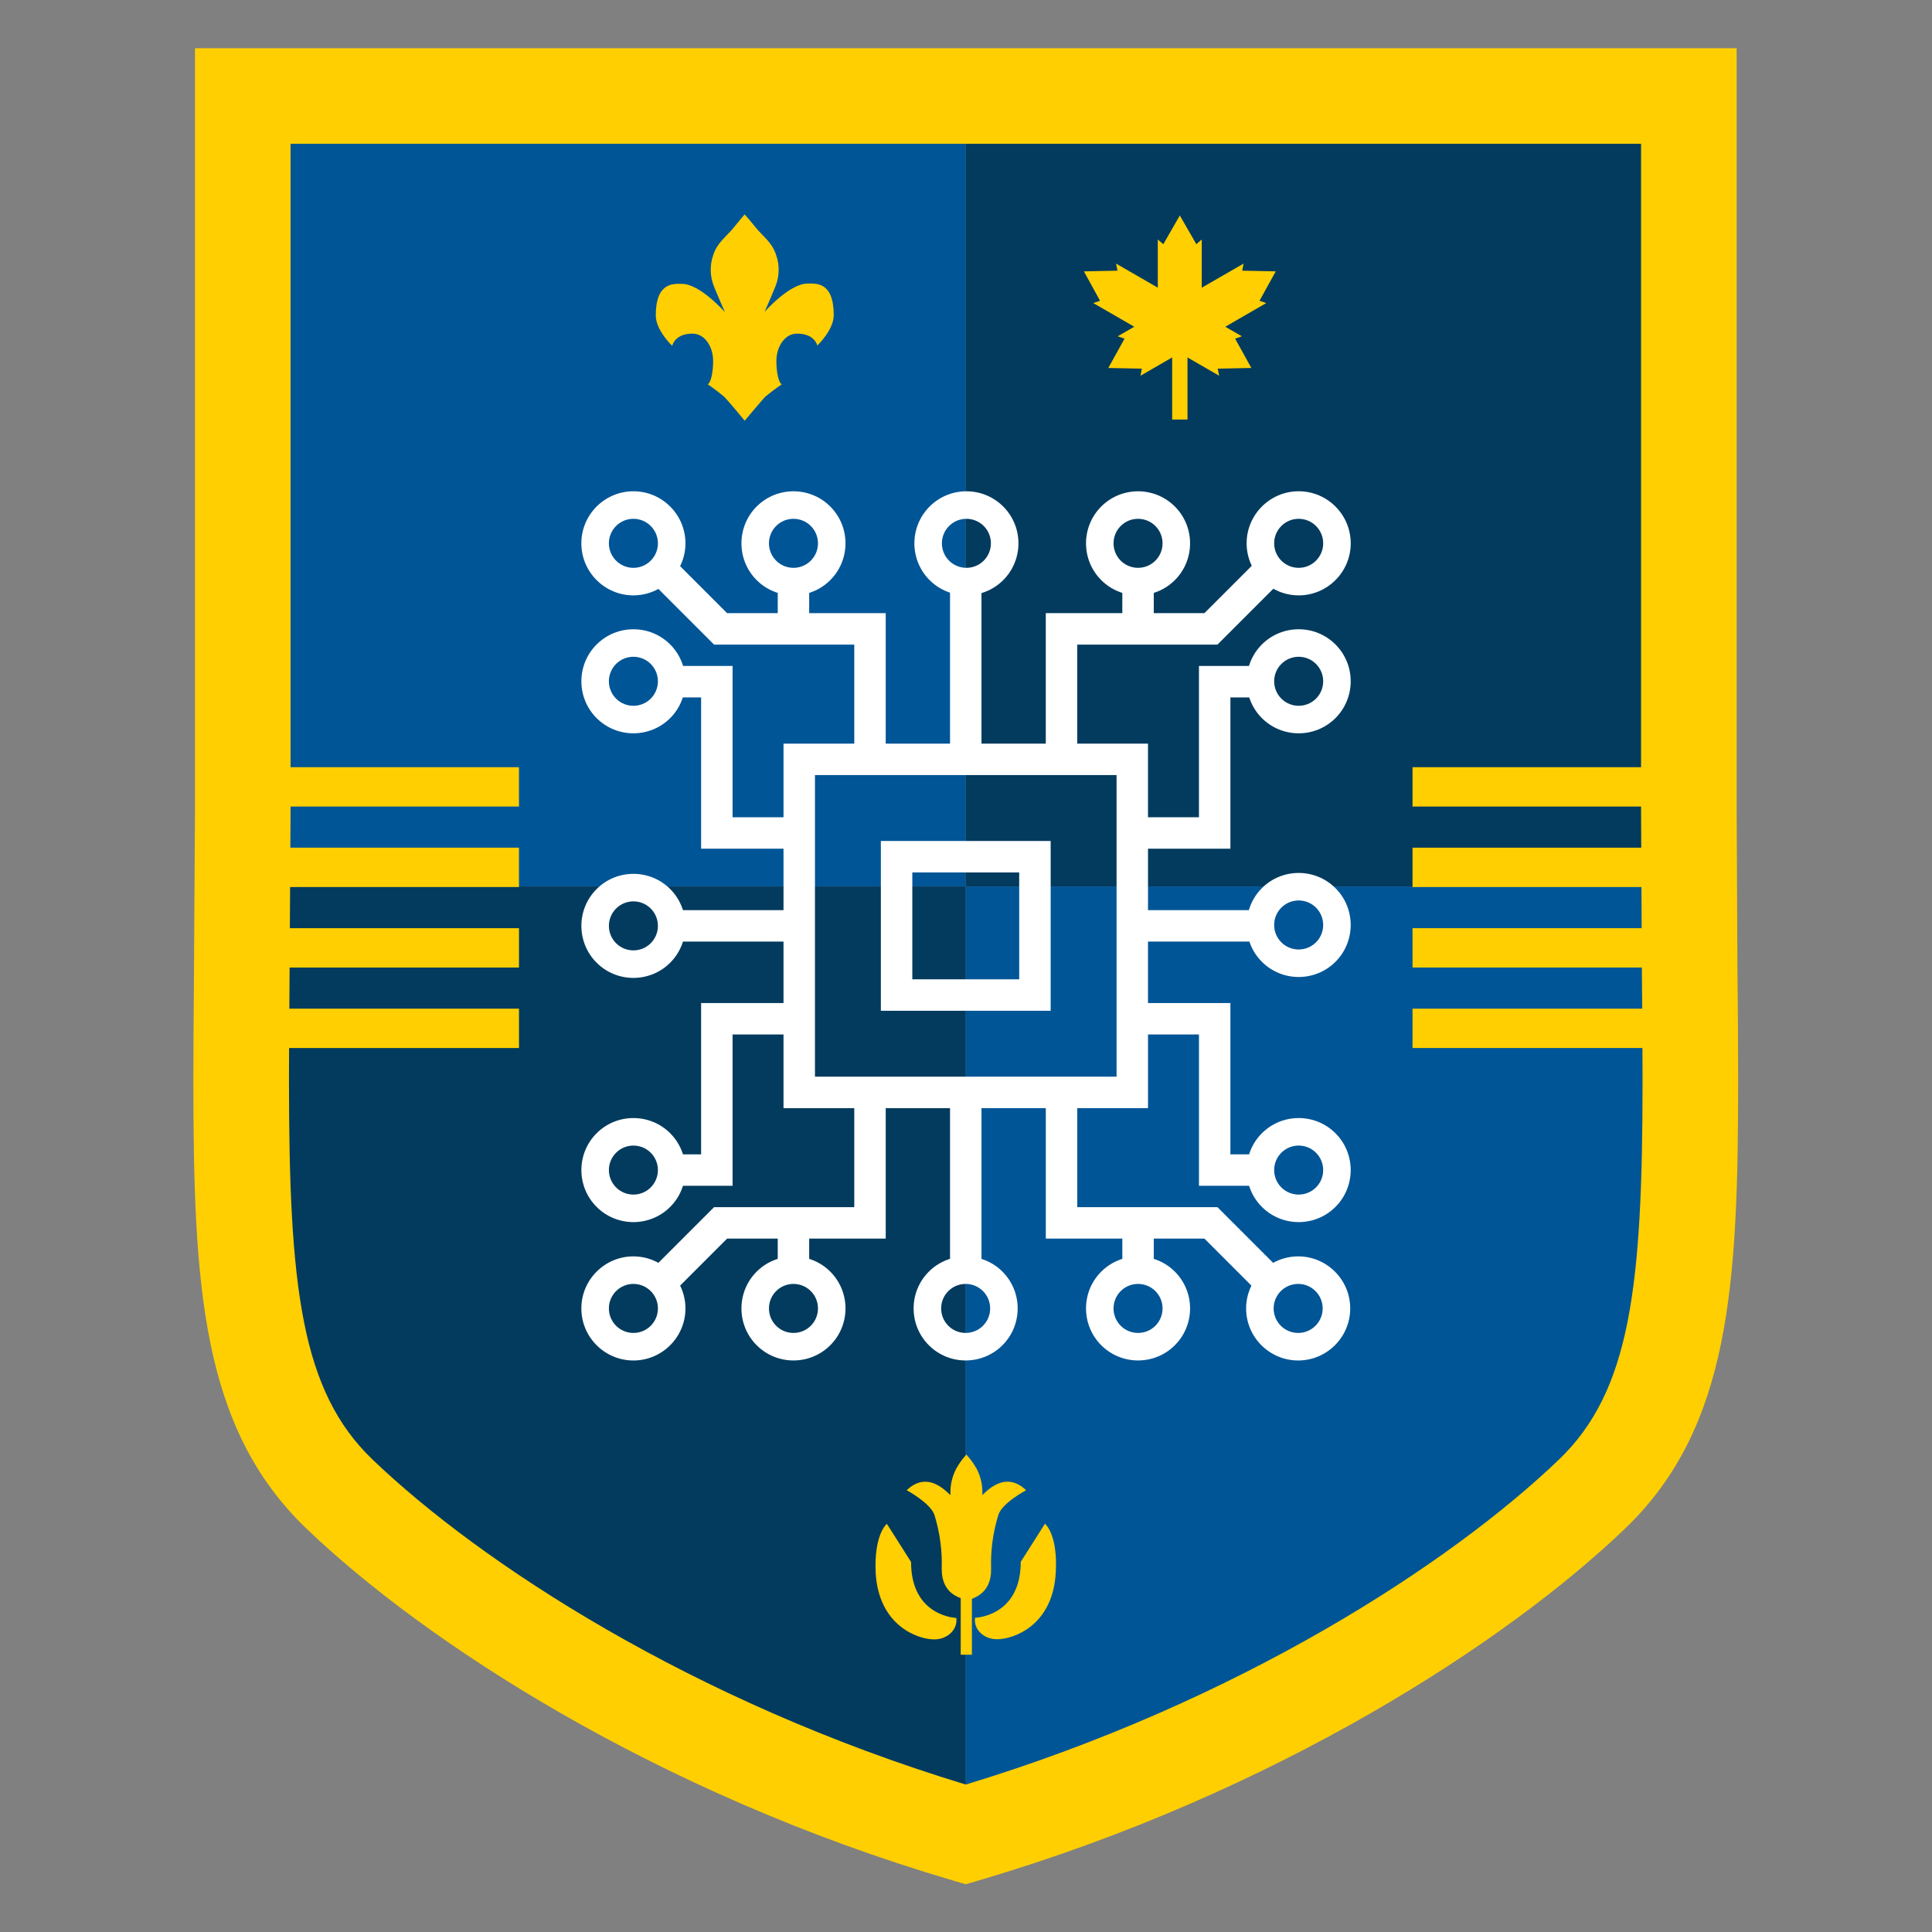 <?xml version="1.0" encoding="UTF-8" standalone="no"?>
<!-- Created with Inkscape (http://www.inkscape.org/) -->

<svg
   xmlns:dc="http://purl.org/dc/elements/1.1/"
   xmlns:cc="http://creativecommons.org/ns#"
   xmlns:rdf="http://www.w3.org/1999/02/22-rdf-syntax-ns#"
   xmlns:svg="http://www.w3.org/2000/svg"
   xmlns="http://www.w3.org/2000/svg"
   xmlns:sodipodi="http://sodipodi.sourceforge.net/DTD/sodipodi-0.dtd"
   xmlns:inkscape="http://www.inkscape.org/namespaces/inkscape"
   version="1.1"
   id="svg2"
   xml:space="preserve"
   width="1078.991"
   height="1078.991"
   viewBox="0 0 1078.991 1078.991"
   sodipodi:docname="CSS Shield.svg"
   inkscape:version="0.92.3 (2405546, 2018-03-11)"><rect x="0" y="0" width="1078.991" height="1078.991" fill="#808080" stroke="none"/><defs
     id="defs6"><clipPath
       clipPathUnits="userSpaceOnUse"
       id="clipPath26"><path
         d="M 0,809.243 H 2040 V 0 H 0 Z"
         id="path24"
         inkscape:connector-curvature="0" /></clipPath></defs><sodipodi:namedview
     pagecolor="#ffffff"
     bordercolor="#666666"
     borderopacity="1"
     objecttolerance="10"
     gridtolerance="10"
     guidetolerance="10"
     inkscape:pageopacity="0"
     inkscape:pageshadow="2"
     inkscape:window-width="1920"
     inkscape:window-height="1001"
     id="namedview4"
     showgrid="false"
     inkscape:pagecheckerboard="true"
     inkscape:zoom="0.35251353"
     inkscape:cx="96.110842"
     inkscape:cy="353.14815"
     inkscape:window-x="2391"
     inkscape:window-y="-9"
     inkscape:window-maximized="1"
     inkscape:current-layer="g10" /><g
     id="g10"
     inkscape:groupmode="layer"
     inkscape:label="CSS Logo"
     transform="matrix(1.333,0,0,-1.333,0,1078.991)"><g
       id="g563"
       transform="translate(61.019,-3.8588056e-4)"><g
         transform="translate(343.603,769.217)"
         id="g12"><path
           inkscape:connector-curvature="0"
           id="path14"
           style="fill:#005596;fill-opacity:1;fill-rule:nonzero;stroke:none"
           d="m 0,0 h -0.004 -302.905 v -299.962 l -0.184,-31.235 H 0 Z" /></g><g
         transform="translate(646.712,438.02)"
         id="g16"><path
           inkscape:connector-curvature="0"
           id="path18"
           style="fill:#033b5e;fill-opacity:1;fill-rule:nonzero;stroke:none"
           d="M 0,0 -0.156,31.234 V 331.197 H -303.109 V 0 Z" /></g><g
         transform="translate(40.51,438.02)"
         id="g28"><path
           inkscape:connector-curvature="0"
           id="path30"
           style="fill:#033b5e;fill-opacity:1;fill-rule:nonzero;stroke:none"
           d="m 0,0 -0.189,-32.318 c -0.135,-17.398 -0.295,-33.621 -0.295,-48.666 0,-89.257 4.889,-138.737 41.167,-173.535 48.055,-46.086 141.971,-107.152 262.405,-142.627 0.002,0.001 0.003,0.001 0.005,0.002 V 0 Z" /></g><g
         transform="translate(646.712,438.02)"
         id="g32"><path
           inkscape:connector-curvature="0"
           id="path34"
           style="fill:#005596;fill-opacity:1;fill-rule:nonzero;stroke:none"
           d="m 0,0 h -303.109 v -397.144 c 120.441,35.475 214.366,96.54 262.409,142.625 36.313,34.889 41.167,84.324 41.167,173.535 0,15.089 -0.125,31.268 -0.306,48.734 z" /></g><g
         transform="translate(281.406,664.676)"
         id="g36"><path
           inkscape:connector-curvature="0"
           id="path38"
           style="fill:#ffcf01;fill-opacity:1;fill-rule:nonzero;stroke:none"
           d="m 0,0 c 0,0 6.883,6.471 6.883,12.735 0,14.22 -7.625,13.231 -10.963,13.231 -7.625,0 -18.011,-11.87 -18.011,-11.87 1.154,2.596 3.132,7.212 3.709,8.655 0.247,0.577 0.536,1.319 0.865,2.102 1.668,4.164 1.771,8.791 0.289,13.024 -1.772,5.481 -5.564,7.831 -8.655,11.664 -3.091,3.833 -4.575,5.399 -4.575,5.399 0,0 -1.195,-1.36 -4.534,-5.482 -3.338,-4.121 -6.883,-6.182 -8.655,-11.664 -1.462,-4.256 -1.33,-8.898 0.371,-13.065 0.289,-0.824 0.618,-1.525 0.865,-2.102 0.578,-1.442 2.556,-6.059 3.71,-8.655 0,0 -10.386,11.87 -18.011,11.87 -3.297,0 -10.963,0.948 -10.963,-13.23 0,-6.265 6.883,-12.736 6.883,-12.736 0,0 0.989,5.111 8.49,5.111 5.152,0 8.655,-5.399 8.655,-11.499 0,-4.987 -1.03,-9.191 -2.267,-9.727 2.429,-1.646 4.768,-3.421 7.007,-5.317 1.566,-1.566 8.49,-9.932 8.49,-9.932 0,0 6.924,8.243 8.491,9.932 2.255,1.894 4.608,3.668 7.048,5.317 -1.237,0.536 -2.268,4.699 -2.268,9.727 0,6.059 3.504,11.499 8.656,11.499 C -1.03,5.028 0,0 0,0" /></g><g
         transform="translate(417.382,654.991)"
         id="g40"><path
           inkscape:connector-curvature="0"
           id="path42"
           style="fill:#ffcf01;fill-opacity:1;fill-rule:nonzero;stroke:none"
           d="m 0,0 -0.577,-2.967 13.271,7.666 v -26.007 h 3.009 0.371 3.05 V 4.699 L 32.395,-2.967 31.777,0 45.873,0.289 39.072,12.571 41.916,13.56 34.95,17.558 52.137,27.491 49.293,28.438 56.094,40.762 42.04,41.05 42.616,44.018 25.1,33.92 V 54.116 L 22.833,52.137 15.909,64.172 8.985,52.137 6.677,54.116 V 33.92 l -17.475,10.098 0.576,-2.968 -14.054,-0.288 6.759,-12.324 -2.843,-0.947 17.186,-9.933 -6.965,-3.998 2.885,-0.989 -6.801,-12.282 z" /></g><path
         inkscape:connector-curvature="0"
         id="path44"
         style="fill:#ffcf01;fill-opacity:1;fill-rule:nonzero;stroke:none"
         d="M 156.422,386.85 H 40.672 v -16.486 h 115.75 z" /><path
         inkscape:connector-curvature="0"
         id="path46"
         style="fill:#ffcf01;fill-opacity:1;fill-rule:nonzero;stroke:none"
         d="M 156.422,454.294 H 40.672 v -16.486 h 115.75 z" /><path
         inkscape:connector-curvature="0"
         id="path48"
         style="fill:#ffcf01;fill-opacity:1;fill-rule:nonzero;stroke:none"
         d="M 156.422,420.571 H 40.672 v -16.486 h 115.75 z" /><path
         inkscape:connector-curvature="0"
         id="path50"
         style="fill:#ffcf01;fill-opacity:1;fill-rule:nonzero;stroke:none"
         d="M 156.422,488.015 H 40.672 v -16.486 h 115.75 z" /><path
         inkscape:connector-curvature="0"
         id="path52"
         style="fill:#ffcf01;fill-opacity:1;fill-rule:nonzero;stroke:none"
         d="m 530.784,471.529 h 115.749 v 16.486 H 530.784 Z" /><path
         inkscape:connector-curvature="0"
         id="path54"
         style="fill:#ffcf01;fill-opacity:1;fill-rule:nonzero;stroke:none"
         d="m 530.784,437.808 h 115.749 v 16.486 H 530.784 Z" /><path
         inkscape:connector-curvature="0"
         id="path56"
         style="fill:#ffcf01;fill-opacity:1;fill-rule:nonzero;stroke:none"
         d="M 530.784,370.364 H 646.533 V 386.85 H 530.784 Z" /><path
         inkscape:connector-curvature="0"
         id="path58"
         style="fill:#ffcf01;fill-opacity:1;fill-rule:nonzero;stroke:none"
         d="m 530.784,404.085 h 115.749 v 16.486 H 530.784 Z" /><path
         inkscape:connector-curvature="0"
         id="path60"
         style="fill:#ffffff;fill-opacity:1;fill-rule:nonzero;stroke:none"
         d="m 365.995,399.141 h -44.783 v 44.784 h 44.783 z m 13.177,57.96 h -71.137 v -71.136 h 71.137 z" /><path
         inkscape:connector-curvature="0"
         id="path62"
         style="fill:#ffffff;fill-opacity:1;fill-rule:nonzero;stroke:none"
         d="m 406.784,358.353 h -126.36 v 126.36 h 126.36 z m 13.176,69.768 v 25.743 h 34.52 v 63.393 h 10.752 l -0.188,13.176 h -23.74 V 467.041 H 419.96 v 30.849 h -29.648 v 41.491 h 58.74 l 25.784,25.783 -10.004,8.631 -21.238,-21.238 h -21.219 v 9.422 h -13.176 v -9.422 H 377.135 V 497.89 h -26.944 v 64.089 H 337.014 V 497.89 h -26.943 v 54.667 h -32.064 v 9.114 l -13.176,0.222 v -9.336 h -21.22 l -22.018,22.02 -9.317,-9.318 25.878,-25.878 h 58.74 V 497.89 h -29.647 v -30.849 h -21.344 v 63.392 h -24.639 v -13.176 h 11.463 v -63.393 h 34.52 v -25.743 h -45.983 v -13.176 h 45.983 v -25.743 h -34.52 v -63.393 h -11.358 l -0.22,-13.176 h 24.754 v 63.393 h 21.344 v -30.85 h 29.647 v -41.492 h -58.74 l -25.109,-25.108 9.856,-8.78 20.71,20.712 h 21.22 v -10.929 h 13.176 v 10.929 h 32.064 v 54.668 h 26.943 v -65.597 h 13.177 v 65.597 h 26.944 v -54.668 h 32.064 v -10.929 h 13.176 v 10.929 h 21.219 l 21.265,-21.264 9.473,9.163 -25.28,25.277 h -58.74 v 41.492 h 29.648 v 30.85 h 21.344 v -63.393 h 23.873 v 13.176 H 454.48 v 63.393 h -34.52 v 25.743 h 45.217 v 13.176 z" /><g
         transform="translate(204.358,571.538)"
         id="g64"><path
           inkscape:connector-curvature="0"
           id="path66"
           style="fill:#ffffff;fill-opacity:1;fill-rule:nonzero;stroke:none"
           d="m 0,0 c -5.665,0 -10.273,4.608 -10.273,10.272 0,5.665 4.608,10.273 10.273,10.273 5.664,0 10.272,-4.608 10.272,-10.273 C 10.272,4.608 5.664,0 0,0 m 18.934,-0.504 c 1.819,3.182 2.874,6.856 2.874,10.776 0,12.025 -9.783,21.808 -21.808,21.808 -12.025,0 -21.809,-9.783 -21.809,-21.808 0,-12.024 9.784,-21.807 21.809,-21.807 3.921,0 7.594,1.055 10.777,2.873 l 0.602,-0.603 8.158,8.158 z" /></g><g
         transform="translate(211.622,516.745)"
         id="g68"><path
           inkscape:connector-curvature="0"
           id="path70"
           style="fill:#ffffff;fill-opacity:1;fill-rule:nonzero;stroke:none"
           d="m 0,0 c -4.006,-4.006 -10.523,-4.005 -14.528,0 -4.005,4.005 -4.005,10.521 0.001,14.527 4.005,4.006 10.522,4.006 14.527,0 C 4.005,10.522 4.005,4.005 0,0 m 13.745,13.032 c -0.964,3.536 -2.816,6.88 -5.588,9.652 -8.503,8.503 -22.338,8.503 -30.841,0 -8.503,-8.503 -8.503,-22.338 -10e-4,-30.841 8.503,-8.503 22.338,-8.503 30.842,0 2.772,2.773 4.624,6.116 5.588,9.653 h 0.853 v 11.536 z" /></g><g
         transform="translate(211.622,414.269)"
         id="g72"><path
           inkscape:connector-curvature="0"
           id="path74"
           style="fill:#ffffff;fill-opacity:1;fill-rule:nonzero;stroke:none"
           d="m 0,0 c -4.006,-4.005 -10.523,-4.005 -14.528,0 -4.005,4.005 -4.005,10.522 0.001,14.527 4.005,4.006 10.522,4.006 14.527,0 C 4.005,10.522 4.005,4.005 0,0 m 13.745,13.032 c -0.964,3.536 -2.816,6.88 -5.588,9.653 -8.503,8.502 -22.338,8.502 -30.841,-10e-4 -8.503,-8.503 -8.503,-22.338 -10e-4,-30.841 8.503,-8.503 22.338,-8.503 30.842,0 2.772,2.773 4.624,6.116 5.588,9.653 h 0.853 v 11.536 z" /></g><g
         transform="translate(211.622,311.957)"
         id="g76"><path
           inkscape:connector-curvature="0"
           id="path78"
           style="fill:#ffffff;fill-opacity:1;fill-rule:nonzero;stroke:none"
           d="m 0,0 c -4.006,-4.006 -10.523,-4.005 -14.528,0 -4.005,4.005 -4.005,10.521 0.001,14.527 4.005,4.006 10.522,4.006 14.527,0 C 4.005,10.522 4.005,4.006 0,0 m 13.745,13.032 c -0.964,3.536 -2.816,6.88 -5.588,9.653 -8.503,8.502 -22.338,8.502 -30.841,0 -8.503,-8.504 -8.503,-22.339 -10e-4,-30.842 8.503,-8.503 22.338,-8.503 30.842,10e-4 2.772,2.772 4.624,6.115 5.588,9.652 h 0.853 v 11.536 z" /></g><g
         transform="translate(214.63,261.256)"
         id="g80"><path
           inkscape:connector-curvature="0"
           id="path82"
           style="fill:#ffffff;fill-opacity:1;fill-rule:nonzero;stroke:none"
           d="m 0,0 c 0,-5.664 -4.608,-10.272 -10.272,-10.272 -5.665,0 -10.273,4.608 -10.273,10.272 0,5.665 4.608,10.272 10.273,10.272 C -4.608,10.272 0,5.665 0,0 m 0.505,18.935 c -3.183,1.819 -6.857,2.874 -10.777,2.874 -12.025,0 -21.808,-9.784 -21.808,-21.809 0,-12.025 9.783,-21.808 21.808,-21.808 12.024,0 21.807,9.783 21.807,21.808 0,3.921 -1.054,7.595 -2.873,10.777 l 0.603,0.603 -8.158,8.157 z" /></g><g
         transform="translate(278.683,268.52)"
         id="g84"><path
           inkscape:connector-curvature="0"
           id="path86"
           style="fill:#ffffff;fill-opacity:1;fill-rule:nonzero;stroke:none"
           d="m 0,0 c 4.006,-4.005 4.005,-10.522 0,-14.527 -4.005,-4.006 -10.522,-4.006 -14.527,0 -4.006,4.006 -4.006,10.522 0,14.527 C -10.522,4.006 -4.005,4.006 0,0 m -13.032,13.746 c -3.536,-0.965 -6.88,-2.816 -9.652,-5.589 -8.503,-8.503 -8.503,-22.338 0,-30.841 8.503,-8.503 22.338,-8.503 30.841,-10e-4 8.503,8.503 8.503,22.338 0,30.842 -2.773,2.773 -6.116,4.624 -9.653,5.589 v 0.852 h -11.536 z" /></g><g
         transform="translate(350.819,268.52)"
         id="g88"><path
           inkscape:connector-curvature="0"
           id="path90"
           style="fill:#ffffff;fill-opacity:1;fill-rule:nonzero;stroke:none"
           d="m 0,0 c 4.006,-4.005 4.006,-10.522 0,-14.527 -4.005,-4.006 -10.521,-4.006 -14.527,0 -4.006,4.006 -4.006,10.522 0,14.527 C -10.522,4.006 -4.005,4.006 0,0 m -13.032,13.746 c -3.536,-0.965 -6.88,-2.816 -9.652,-5.589 -8.503,-8.503 -8.503,-22.338 0,-30.841 8.503,-8.503 22.339,-8.503 30.841,-10e-4 8.503,8.503 8.503,22.338 0,30.842 -2.773,2.773 -6.116,4.624 -9.653,5.589 v 0.852 h -11.536 z" /></g><g
         transform="translate(423.05,268.52)"
         id="g92"><path
           inkscape:connector-curvature="0"
           id="path94"
           style="fill:#ffffff;fill-opacity:1;fill-rule:nonzero;stroke:none"
           d="m 0,0 c 4.006,-4.005 4.006,-10.522 0,-14.527 -4.005,-4.006 -10.521,-4.006 -14.527,0 -4.005,4.006 -4.005,10.522 0,14.527 C -10.522,4.006 -4.005,4.006 0,0 m -13.031,13.746 c -3.537,-0.965 -6.88,-2.816 -9.653,-5.589 -8.503,-8.503 -8.503,-22.338 0,-30.841 8.503,-8.503 22.339,-8.503 30.841,-10e-4 8.503,8.503 8.503,22.338 0,30.842 -2.773,2.773 -6.115,4.624 -9.653,5.589 v 0.852 h -11.535 z" /></g><g
         transform="translate(482.868,271.529)"
         id="g96"><path
           inkscape:connector-curvature="0"
           id="path98"
           style="fill:#ffffff;fill-opacity:1;fill-rule:nonzero;stroke:none"
           d="m 0,0 c 5.665,0 10.273,-4.608 10.273,-10.272 0,-5.665 -4.608,-10.273 -10.273,-10.273 -5.665,0 -10.272,4.608 -10.272,10.273 C -10.272,-4.608 -5.665,0 0,0 m -18.934,0.505 c -1.819,-3.183 -2.874,-6.857 -2.874,-10.777 0,-12.025 9.783,-21.808 21.808,-21.808 12.025,0 21.809,9.783 21.809,21.808 0,12.024 -9.784,21.807 -21.809,21.807 -3.921,0 -7.594,-1.055 -10.777,-2.873 l -0.603,0.603 -8.157,-8.158 z" /></g><g
         transform="translate(472.81,581.811)"
         id="g100"><path
           inkscape:connector-curvature="0"
           id="path102"
           style="fill:#ffffff;fill-opacity:1;fill-rule:nonzero;stroke:none"
           d="m 0,0 c 0,5.665 4.608,10.273 10.272,10.273 5.665,0 10.272,-4.608 10.272,-10.273 0,-5.664 -4.607,-10.272 -10.272,-10.272 C 4.608,-10.272 0,-5.664 0,0 m -0.505,-18.934 c 3.183,-1.819 6.856,-2.874 10.777,-2.874 12.025,0 21.808,9.784 21.808,21.808 0,12.026 -9.783,21.809 -21.808,21.809 -12.024,0 -21.808,-9.783 -21.808,-21.809 0,-3.921 1.055,-7.594 2.874,-10.777 l -0.603,-0.602 8.158,-8.158 z" /></g><g
         transform="translate(475.819,531.272)"
         id="g104"><path
           inkscape:connector-curvature="0"
           id="path106"
           style="fill:#ffffff;fill-opacity:1;fill-rule:nonzero;stroke:none"
           d="M 0,0 C 4.006,4.006 10.522,4.006 14.528,0 18.533,-4.005 18.533,-10.521 14.527,-14.527 10.522,-18.532 4.005,-18.532 0,-14.527 -4.005,-10.522 -4.005,-4.005 0,0 m -13.746,-13.032 c 0.965,-3.536 2.817,-6.88 5.589,-9.652 8.503,-8.503 22.338,-8.503 30.841,0 8.503,8.503 8.503,22.339 10e-4,30.841 -8.503,8.503 -22.338,8.503 -30.842,0 -2.772,-2.773 -4.624,-6.115 -5.589,-9.653 h -0.852 v -11.536 z" /></g><g
         transform="translate(475.819,429.174)"
         id="g108"><path
           inkscape:connector-curvature="0"
           id="path110"
           style="fill:#ffffff;fill-opacity:1;fill-rule:nonzero;stroke:none"
           d="M 0,0 C 4.006,4.006 10.522,4.005 14.528,0 18.533,-4.005 18.533,-10.521 14.527,-14.527 10.522,-18.533 4.005,-18.533 0,-14.527 -4.005,-10.522 -4.005,-4.005 0,0 m -13.746,-13.032 c 0.965,-3.536 2.817,-6.88 5.589,-9.652 8.503,-8.503 22.338,-8.503 30.841,0 8.503,8.503 8.503,22.338 10e-4,30.841 -8.503,8.503 -22.338,8.503 -30.842,0 -2.772,-2.773 -4.624,-6.116 -5.589,-9.653 h -0.852 v -11.536 z" /></g><g
         transform="translate(475.819,326.485)"
         id="g112"><path
           inkscape:connector-curvature="0"
           id="path114"
           style="fill:#ffffff;fill-opacity:1;fill-rule:nonzero;stroke:none"
           d="M 0,0 C 4.006,4.006 10.522,4.006 14.528,0 18.533,-4.005 18.533,-10.521 14.527,-14.527 10.522,-18.532 4.005,-18.532 0,-14.527 -4.005,-10.522 -4.005,-4.005 0,0 m -13.746,-13.032 c 0.965,-3.536 2.817,-6.88 5.589,-9.653 8.503,-8.502 22.338,-8.502 30.841,0 8.503,8.504 8.503,22.339 10e-4,30.842 C 14.182,16.66 0.347,16.66 -8.157,8.156 -10.929,5.384 -12.781,2.041 -13.746,-1.496 h -0.852 v -11.536 z" /></g><g
         transform="translate(264.019,574.686)"
         id="g116"><path
           inkscape:connector-curvature="0"
           id="path118"
           style="fill:#ffffff;fill-opacity:1;fill-rule:nonzero;stroke:none"
           d="M 0,0 C -3.929,4.081 -3.806,10.597 0.275,14.525 4.355,18.454 10.871,18.331 14.8,14.25 18.729,10.169 18.605,3.654 14.524,-0.275 10.444,-4.204 3.928,-4.08 0,0 m 12.769,-13.99 c 3.554,0.898 6.932,2.685 9.756,5.405 8.662,8.34 8.925,22.173 0.584,30.835 -8.34,8.663 -22.173,8.925 -30.835,0.585 C -16.389,14.495 -16.651,0.662 -8.31,-8 c 2.72,-2.825 6.027,-4.74 9.545,-5.771 l -0.016,-0.853 11.533,-0.218 z" /></g><g
         transform="translate(336.476,574.686)"
         id="g120"><path
           inkscape:connector-curvature="0"
           id="path122"
           style="fill:#ffffff;fill-opacity:1;fill-rule:nonzero;stroke:none"
           d="M 0,0 C -3.929,4.081 -3.806,10.597 0.275,14.525 4.355,18.454 10.871,18.331 14.8,14.25 18.729,10.169 18.605,3.654 14.525,-0.275 10.444,-4.204 3.929,-4.08 0,0 m 12.769,-13.99 c 3.554,0.898 6.932,2.685 9.756,5.405 8.663,8.34 8.925,22.173 0.585,30.835 C 14.769,30.913 0.936,31.175 -7.726,22.835 -16.389,14.495 -16.65,0.662 -8.31,-8 c 2.72,-2.825 6.027,-4.74 9.545,-5.771 l -0.016,-0.853 11.534,-0.218 z" /></g><g
         transform="translate(408.387,574.686)"
         id="g124"><path
           inkscape:connector-curvature="0"
           id="path126"
           style="fill:#ffffff;fill-opacity:1;fill-rule:nonzero;stroke:none"
           d="M 0,0 C -3.929,4.081 -3.806,10.597 0.275,14.525 4.355,18.454 10.871,18.331 14.8,14.25 18.729,10.169 18.605,3.654 14.525,-0.275 10.444,-4.204 3.929,-4.08 0,0 m 12.769,-13.99 c 3.554,0.898 6.932,2.685 9.756,5.405 8.663,8.34 8.925,22.173 0.585,30.835 C 14.769,30.913 0.936,31.175 -7.726,22.835 -16.389,14.495 -16.65,0.662 -8.31,-8 c 2.72,-2.825 6.027,-4.74 9.545,-5.771 l -0.016,-0.853 11.534,-0.218 z" /></g><g
         transform="translate(60.72,749.191)"
         id="g128"><path
           inkscape:connector-curvature="0"
           id="path130"
           style="fill:#ffcf01;fill-opacity:1;fill-rule:nonzero;stroke:none"
           d="m 0,0 v -279.935 l -0.457,-73.964 c -0.108,-13.503 -0.211,-26.254 -0.211,-38.255 0,-86.789 5.053,-130.355 35.002,-159.085 45.094,-43.243 133.765,-101.343 248.543,-136.175 114.807,34.836 203.476,92.935 248.555,136.175 29.95,28.774 35.005,72.334 35.005,159.085 0,15.025 -0.125,31.134 -0.306,48.527 l -0.318,63.591 V 0 Z m 282.877,-729.19 -5.659,1.666 c -124.424,36.648 -221.368,100.162 -270.607,147.38 -44.037,42.242 -47.331,101.859 -47.331,187.99 0,12.101 0.104,24.961 0.213,38.577 l 0.455,73.761 V 40.052 h 645.913 v -319.987 l 0.318,-63.385 c 0.181,-17.434 0.306,-33.68 0.306,-48.834 0,-86.085 -3.292,-145.678 -47.317,-187.976 -49.237,-47.228 -146.177,-110.739 -270.634,-147.394 z" /></g><g
         transform="translate(347.493,131.65)"
         id="g220"><path
           inkscape:connector-curvature="0"
           id="path222"
           style="fill:#ffcf01;fill-opacity:1;fill-rule:nonzero;stroke:none"
           d="m 0,0 c -0.642,-4.377 2.945,-8.374 8.011,-8.929 0.435,-0.048 0.874,-0.068 1.312,-0.062 6.616,0 23.213,5.549 24.49,27.806 0.967,16.277 -4.527,20.588 -4.527,20.588 L 19.15,23.428 C 19.15,0.468 0,0 0,0" /></g><g
         transform="translate(320.682,155.044)"
         id="g224"><path
           inkscape:connector-curvature="0"
           id="path226"
           style="fill:#ffcf01;fill-opacity:1;fill-rule:nonzero;stroke:none"
           d="m 0,0 -10.136,15.976 c 0,0 -5.455,-4.312 -4.681,-20.622 1.315,-22.258 17.874,-27.806 24.45,-27.806 5.128,-0.051 9.332,3.499 9.391,7.929 0.005,0.354 -0.018,0.709 -0.067,1.061 C 18.957,-23.462 0,-22.927 0,0" /></g><g
         transform="translate(354.224,152.136)"
         id="g228"><path
           inkscape:connector-curvature="0"
           id="path230"
           style="fill:#ffcf01;fill-opacity:1;fill-rule:nonzero;stroke:none"
           d="m 0,0 c -0.259,7.642 0.771,15.275 3.056,22.66 1.625,5.014 11.607,10.294 11.607,10.294 -9.982,9.592 -18.725,-3.343 -18.338,-1.805 0.187,3.722 -0.635,7.43 -2.399,10.829 -1.183,2.098 -2.622,4.082 -4.294,5.916 -1.658,-1.836 -3.085,-3.82 -4.256,-5.916 -1.761,-3.4 -2.583,-7.108 -2.398,-10.829 0.348,-1.604 -8.357,11.397 -18.338,1.805 0,0 9.826,-5.28 11.606,-10.294 2.291,-7.385 3.321,-15.018 3.056,-22.66 0,-8.923 5.455,-11.296 7.97,-12.266 v -23.695 h 4.681 v 23.395 C -6.229,-11.764 0.155,-9.558 0,0" /></g></g></g></svg>